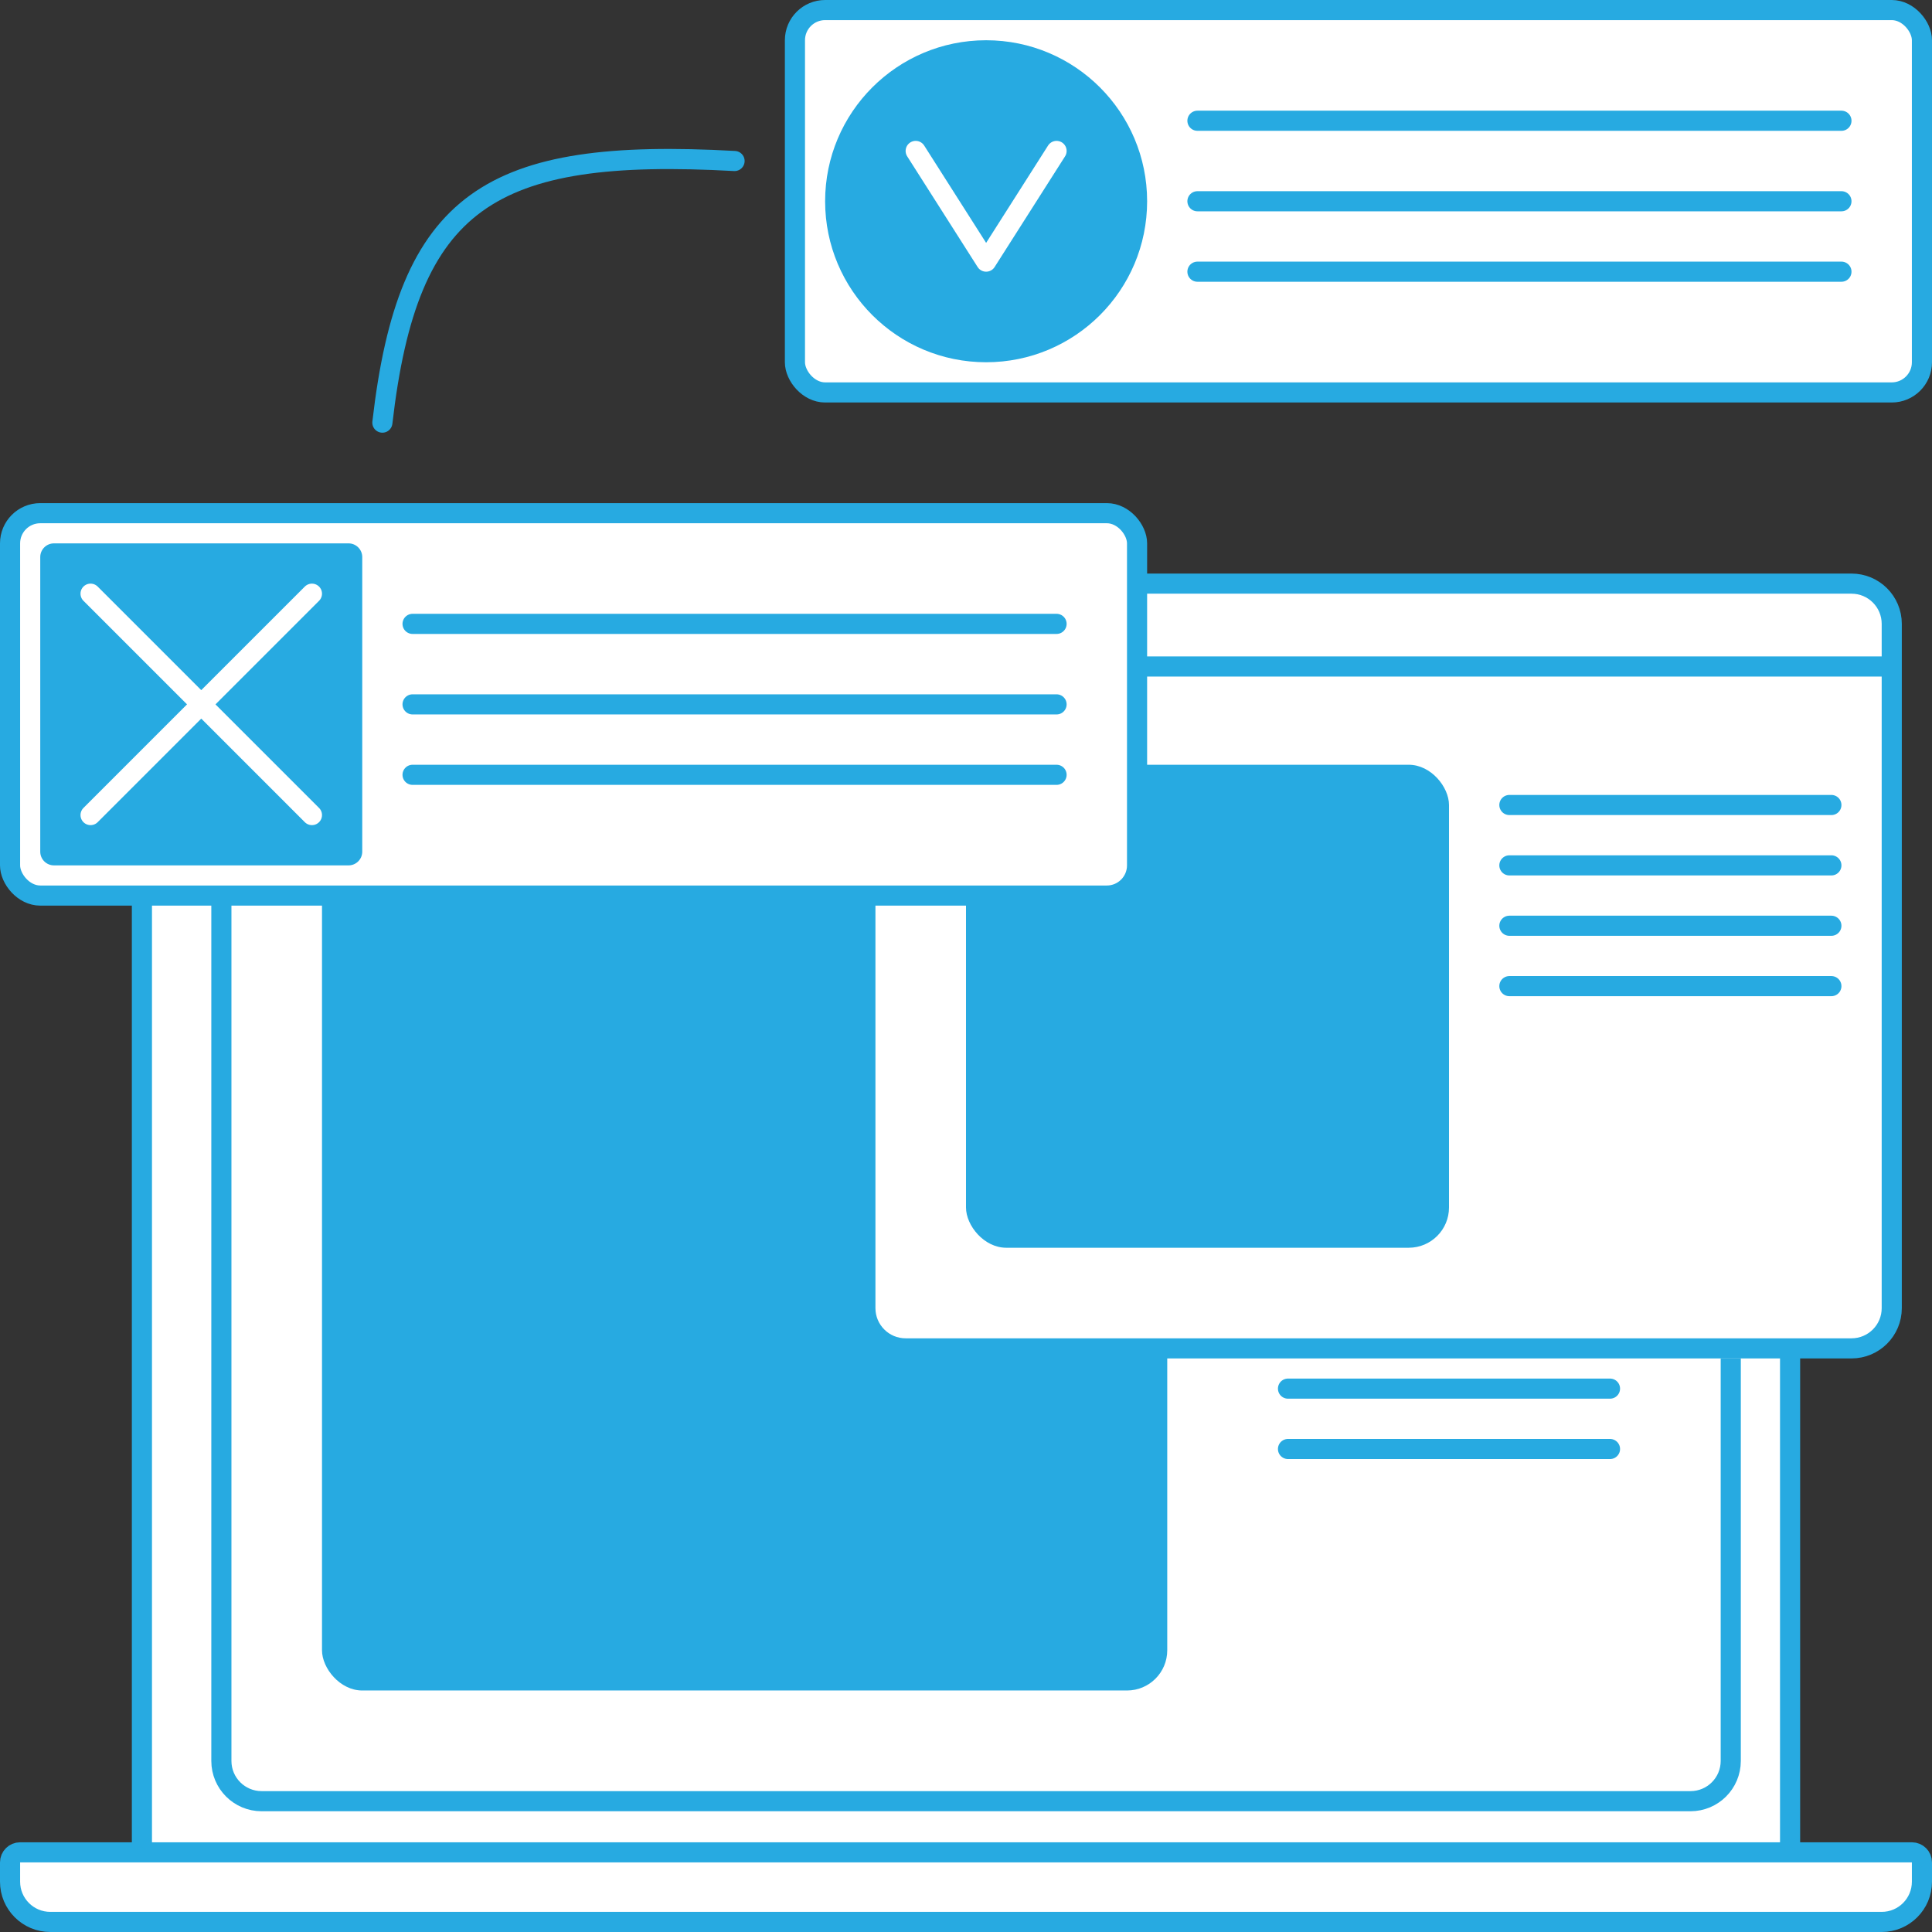 <svg width="96" height="96" viewBox="0 0 96 96" fill="none" xmlns="http://www.w3.org/2000/svg">
<rect x="0" y="0" width="96" height="96" fill="#333333" stroke="none"/>
<path d="M7.052 39.5C7.052 38.395 7.947 37.5 9.052 37.5H86.948C88.053 37.5 88.948 38.395 88.948 39.5V92.042H7.052V39.5Z" fill="white"/>
<path d="M7.052 92.042H88.948H95C95.276 92.042 95.5 92.266 95.5 92.542V93.5C95.5 94.605 94.605 95.5 93.5 95.5H2.5C1.395 95.5 0.5 94.605 0.5 93.5V92.542C0.5 92.266 0.724 92.042 1 92.042H7.052Z" fill="white"/>
<path d="M88.948 92.042V39.5C88.948 38.395 88.053 37.5 86.948 37.5H9.052C7.947 37.5 7.052 38.395 7.052 39.5V92.042M88.948 92.042H7.052M88.948 92.042H95C95.276 92.042 95.5 92.266 95.5 92.542V93.5C95.5 94.605 94.605 95.5 93.5 95.5H2.5C1.395 95.5 0.5 94.605 0.5 93.5V92.542C0.5 92.266 0.724 92.042 1 92.042H7.052" stroke="#27aae1"/>
<path d="M64 63L80 63" stroke="#27aae1" stroke-linecap="round" stroke-linejoin="round"/>
<path d="M64 66L80 66" stroke="#27aae1" stroke-linecap="round" stroke-linejoin="round"/>
<path d="M64 69L80 69" stroke="#27aae1" stroke-linecap="round" stroke-linejoin="round"/>
<path d="M64 72L80 72" stroke="#27aae1" stroke-linecap="round" stroke-linejoin="round"/>
<rect x="16" y="42" width="42" height="42" rx="2" fill="#27aae1"/>
<path d="M11 44.5V87.5C11 88.605 11.895 89.5 13 89.5H84C85.105 89.5 86 88.605 86 87.5V67.5" stroke="#27aae1"/>
<path d="M92 67L45 67C43.895 67 43 66.105 43 65L43 33.117L43 31C43 29.895 43.895 29 45 29L85.713 29L92 29C93.105 29 94 29.895 94 31L94 33.117L94 37.233L94 65C94 66.105 93.105 67 92 67Z" fill="white"/>
<path d="M94 33.117L94 31C94 29.895 93.105 29 92 29L85.713 29L45 29C43.895 29 43 29.895 43 31L43 33.117M94 33.117L94 37.233L94 65C94 66.105 93.105 67 92 67L45 67C43.895 67 43 66.105 43 65L43 33.117M94 33.117L43 33.117" stroke="#27aae1"/>
<path d="M75 40L91 40" stroke="#27aae1" stroke-linecap="round" stroke-linejoin="round"/>
<path d="M75 43L91 43" stroke="#27aae1" stroke-linecap="round" stroke-linejoin="round"/>
<path d="M75 46L91 46" stroke="#27aae1" stroke-linecap="round" stroke-linejoin="round"/>
<path d="M75 49L91 49" stroke="#27aae1" stroke-linecap="round" stroke-linejoin="round"/>
<rect x="48" y="38" width="24" height="24" rx="2" fill="#27aae1"/>
<rect x="39.5" y="0.5" width="56" height="19" rx="1.5" fill="white" stroke="#27aae1"/>
<rect x="0.5" y="25.5" width="56" height="19" rx="1.5" fill="white" stroke="#27aae1"/>
<path d="M59.5 6H91.5" stroke="#27aae1" stroke-linecap="round" stroke-linejoin="round"/>
<path d="M20.5 31H52.5" stroke="#27aae1" stroke-linecap="round" stroke-linejoin="round"/>
<path d="M59.5 10H91.5" stroke="#27aae1" stroke-linecap="round" stroke-linejoin="round"/>
<path d="M20.5 35H52.5" stroke="#27aae1" stroke-linecap="round" stroke-linejoin="round"/>
<path d="M59.5 13.5H91.5" stroke="#27aae1" stroke-linecap="round" stroke-linejoin="round"/>
<path d="M20.5 38.5H52.5" stroke="#27aae1" stroke-linecap="round" stroke-linejoin="round"/>
<path d="M41 10C41 5.582 44.582 2 49 2C53.418 2 57 5.582 57 10C57 14.418 53.418 18 49 18C44.582 18 41 14.418 41 10Z" fill="#27aae1"/>
<path d="M2 27.681C2 27.305 2.305 27 2.681 27H17.319C17.695 27 18 27.305 18 27.681V42.319C18 42.695 17.695 43 17.319 43H2.681C2.305 43 2 42.695 2 42.319V27.681Z" fill="#27aae1"/>
<path d="M45.5 7.5L49 13L52.5 7.5" stroke="white" stroke-linecap="round" stroke-linejoin="round"/>
<path d="M4.5 29.5L15.5 40.5M4.5 40.5L15.5 29.5" stroke="white" stroke-linecap="round" stroke-linejoin="round"/>
<path d="M19 21C20.272 9.937 24.323 7.326 36.5 8" stroke="#27aae1" stroke-linecap="round" stroke-linejoin="round"/>
</svg>
